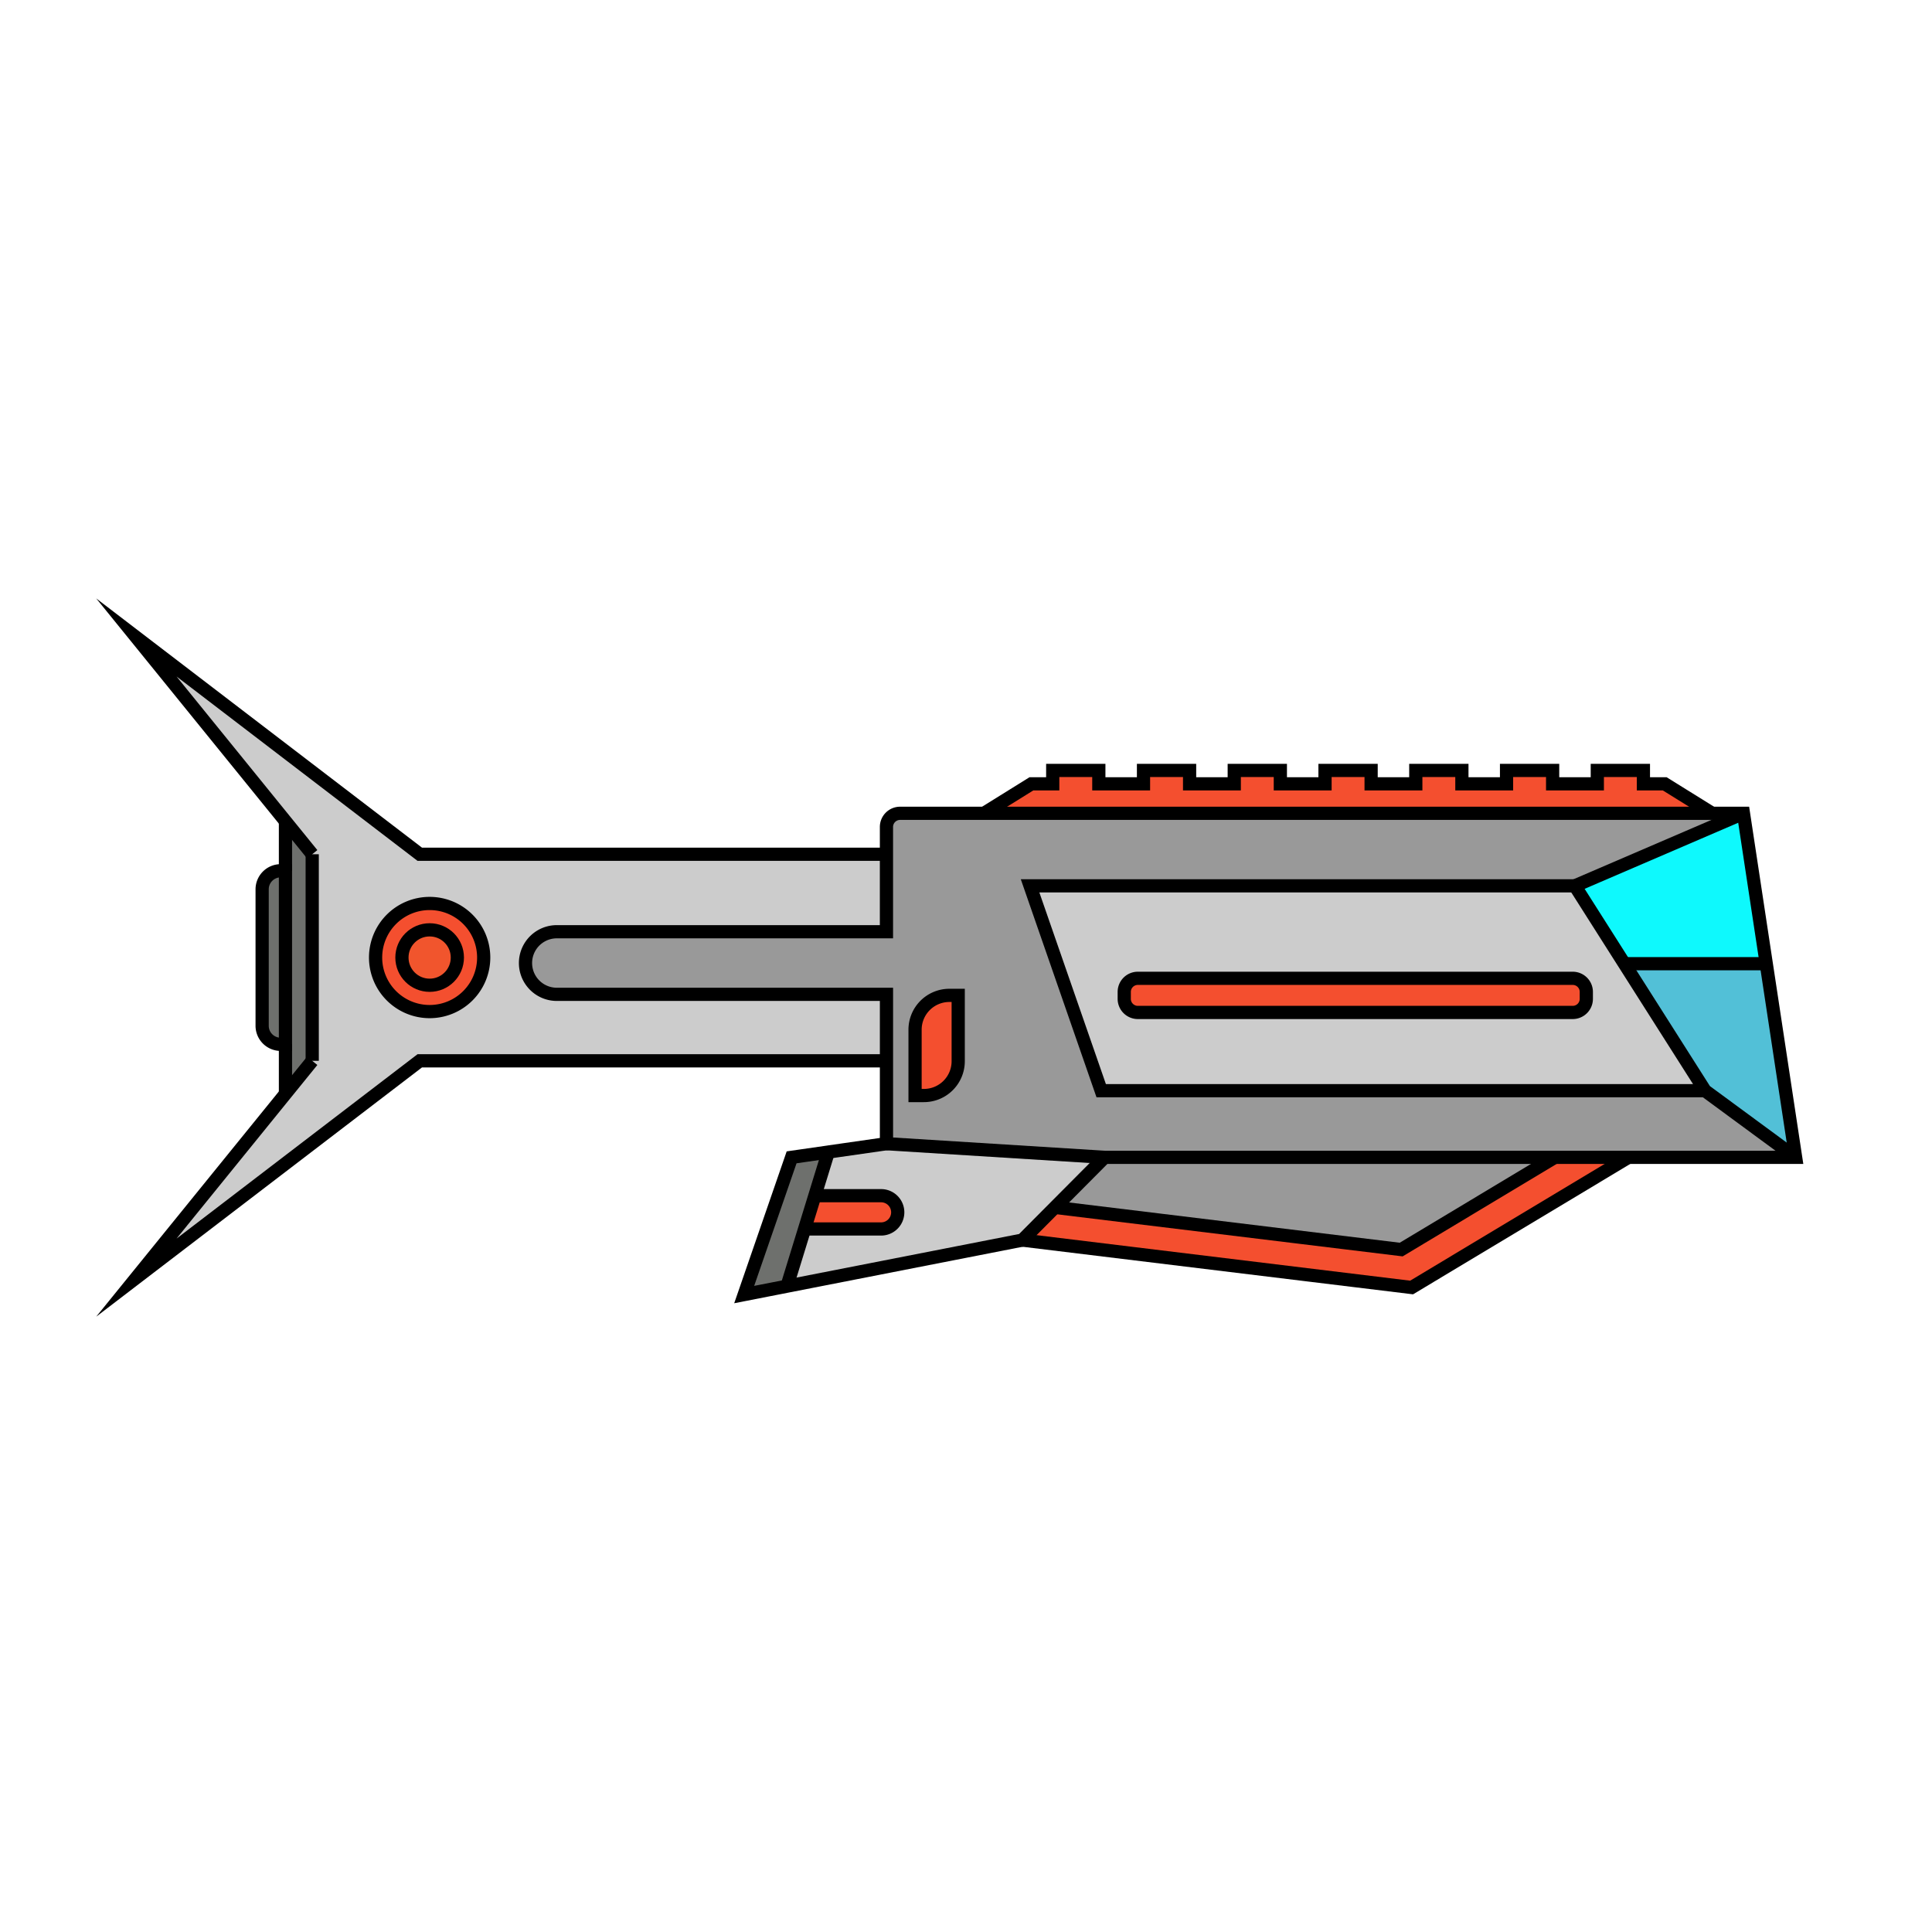 <svg xmlns="http://www.w3.org/2000/svg" viewBox="0 0 1024 1024"><defs><style>.cls-1{fill:#52c0d7;}.cls-2{fill:#999;}.cls-3{fill:#0ef9fd;}.cls-4{fill:#f44f2f;}.cls-5{fill:#ccc;}.cls-6{fill:#6e706d;}.cls-7{fill:#f1552d;}.cls-8{fill:none;stroke:#000;stroke-miterlimit:10;stroke-width:7px;}</style></defs><g id="SS"><g id="L1"><polygon class="cls-1" points="936.16 510.78 951.72 613.41 903.7 578.09 860.94 510.78 936.16 510.78"/><path class="cls-2" d="M951.72,613.41H585.5l-115.65-7.23V527H295.12a16.59,16.59,0,0,1,0-33.18H469.85V438.3a7.23,7.23,0,0,1,7.23-7.23h447l-89.34,38.44H546l37.7,108.58h320ZM507.83,562.46V527.57h-4.67a18.2,18.2,0,0,0-18.2,18.2v34.89h4.67A18.2,18.2,0,0,0,507.83,562.46Z"/><polygon class="cls-3" points="924.07 431.07 936.16 510.78 860.94 510.78 834.73 469.51 924.07 431.07"/><polygon class="cls-4" points="907.48 431.07 638.25 431.07 521.53 431.07 546.66 415.45 557.97 415.45 557.97 408.34 582.4 408.34 582.4 415.45 606.08 415.45 606.08 408.34 630.51 408.34 630.51 415.45 654.18 415.45 654.18 408.34 678.61 408.34 678.61 415.45 702.29 415.45 702.29 408.34 726.72 408.34 726.72 415.45 750.4 415.45 750.4 408.34 774.83 408.34 774.83 415.45 798.5 415.45 798.5 408.34 822.93 408.34 822.93 415.45 846.61 415.45 846.61 408.34 871.04 408.34 871.04 415.45 882.35 415.45 907.48 431.07"/><path class="cls-5" d="M860.94,510.78l42.76,67.31h-320L546,469.51H834.73Zm-20.16,18.64v-3.69a7.2,7.2,0,0,0-7.2-7.2H603.07a7.2,7.2,0,0,0-7.2,7.2v3.69a7.2,7.2,0,0,0,7.2,7.2H833.58A7.2,7.2,0,0,0,840.78,529.42Z"/><polygon class="cls-4" points="863.1 613.41 748.18 682.4 541.88 657.27 559.12 639.93 559.13 639.94 742.66 662.29 824.08 613.41 863.1 613.41"/><path class="cls-4" d="M840.78,525.73v3.69a7.2,7.2,0,0,1-7.2,7.2H603.07a7.2,7.2,0,0,1-7.2-7.2v-3.69a7.2,7.2,0,0,1,7.2-7.2H833.58A7.2,7.2,0,0,1,840.78,525.73Z"/><polygon class="cls-2" points="824.08 613.41 742.66 662.29 559.13 639.94 559.12 639.93 585.5 613.41 824.08 613.41"/><path class="cls-5" d="M585.5,613.41l-26.38,26.52-17.24,17.34L417.13,681.7l9.33-30.32H467a8.82,8.82,0,0,0,0-17.64H431.89L439,610.62h0l30.84-4.43Z"/><path class="cls-4" d="M507.83,527.57v34.89a18.2,18.2,0,0,1-18.2,18.2H485V545.77a18.2,18.2,0,0,1,18.2-18.2Z"/><path class="cls-4" d="M467,633.74a8.82,8.82,0,1,1,0,17.64H426.46l5.43-17.64H467Z"/><path class="cls-5" d="M469.85,527v35.24H222.48L72.28,677.17l79-97.43,14.18-17.48V452.77L151.3,435.29l-79-97.43,150.2,114.91H469.85v41.07H295.12a16.59,16.59,0,0,0,0,33.18Zm-213.48-19.5a28.65,28.65,0,1,0-28.65,28.65A28.65,28.65,0,0,0,256.37,507.52Z"/><polygon class="cls-6" points="439.01 610.62 431.89 633.74 426.46 651.38 417.13 681.7 394.45 686.14 419.58 613.41 439.01 610.62"/><path class="cls-4" d="M227.72,478.86a28.66,28.66,0,1,1-28.65,28.66A28.65,28.65,0,0,1,227.72,478.86Zm14.69,28.66a14.69,14.69,0,1,0-14.69,14.69A14.69,14.69,0,0,0,242.41,507.52Z"/><circle class="cls-7" cx="227.72" cy="507.52" r="14.69"/><polygon class="cls-6" points="165.48 452.77 165.48 562.26 151.3 579.74 151.3 553.51 151.3 461.52 151.3 435.29 165.48 452.77"/><path class="cls-6" d="M151.3,461.52v92h-2.52a9.83,9.83,0,0,1-9.84-9.84V471.36a9.84,9.84,0,0,1,9.84-9.84Z"/><polyline class="cls-8" points="903.7 578.09 583.66 578.09 545.96 469.51 834.73 469.51"/><polyline class="cls-8" points="924.07 431.07 834.73 469.51 860.94 510.78 903.7 578.09 951.72 613.41"/><line class="cls-8" x1="860.94" y1="510.78" x2="936.16" y2="510.78"/><path class="cls-8" d="M833.58,536.62H603.07a7.2,7.2,0,0,1-7.2-7.2v-3.69a7.2,7.2,0,0,1,7.2-7.2H833.58a7.2,7.2,0,0,1,7.2,7.2v3.69A7.2,7.2,0,0,1,833.58,536.62Z"/><path class="cls-8" d="M489.63,580.66H485V545.77a18.2,18.2,0,0,1,18.2-18.2h4.67v34.89A18.2,18.2,0,0,1,489.63,580.66Z"/><polyline class="cls-8" points="907.48 431.07 882.35 415.45 871.04 415.45 871.04 408.34 846.61 408.34 846.61 415.45 822.93 415.45 822.93 408.34 798.5 408.34 798.5 415.45 774.83 415.45 774.83 408.34 750.4 408.34 750.4 415.45 726.72 415.45 726.72 408.34 702.29 408.34 702.29 415.45 678.61 415.45 678.61 408.34 654.18 408.34 654.18 415.45 630.51 415.45 630.51 408.34 606.08 408.34 606.08 415.45 582.4 415.45 582.4 408.34 557.97 408.34 557.97 415.45 546.66 415.45 521.53 431.07"/><polyline class="cls-8" points="165.48 562.26 151.3 579.74 72.28 677.17 222.48 562.26 469.85 562.26"/><polyline class="cls-8" points="469.85 452.77 222.48 452.77 72.28 337.86 151.3 435.29 165.48 452.77"/><path class="cls-8" d="M439,610.62l-19.43,2.79-25.13,72.73,22.68-4.44,124.75-24.43,17.24-17.34,26.38-26.52H951.72L936.16,510.78l-12.09-79.71h-447a7.23,7.23,0,0,0-7.23,7.23v55.54H295.12a16.59,16.59,0,0,0,0,33.18H469.85v79.16L439,610.61"/><path class="cls-8" d="M256.37,507.52a28.65,28.65,0,1,1-28.65-28.66A28.65,28.65,0,0,1,256.37,507.52Z"/><circle class="cls-8" cx="227.72" cy="507.52" r="14.69"/><line class="cls-8" x1="165.48" y1="562.26" x2="165.48" y2="452.77"/><line class="cls-8" x1="151.3" y1="461.52" x2="151.3" y2="435.29"/><line class="cls-8" x1="151.3" y1="579.74" x2="151.3" y2="553.51"/><path class="cls-8" d="M151.3,553.51h-2.52a9.83,9.83,0,0,1-9.84-9.84V471.36a9.84,9.84,0,0,1,9.84-9.84h2.52Z"/><line class="cls-8" x1="469.85" y1="606.18" x2="585.5" y2="613.41"/><polyline class="cls-8" points="541.88 657.27 748.18 682.4 863.1 613.41"/><polyline class="cls-8" points="559.13 639.94 742.66 662.29 824.08 613.41"/><polyline class="cls-8" points="439.01 610.61 439.01 610.62 431.89 633.74 426.46 651.38 417.13 681.7"/><path class="cls-8" d="M431.9,633.74H467a8.82,8.82,0,1,1,0,17.64H426.46"/></g></g></svg>
